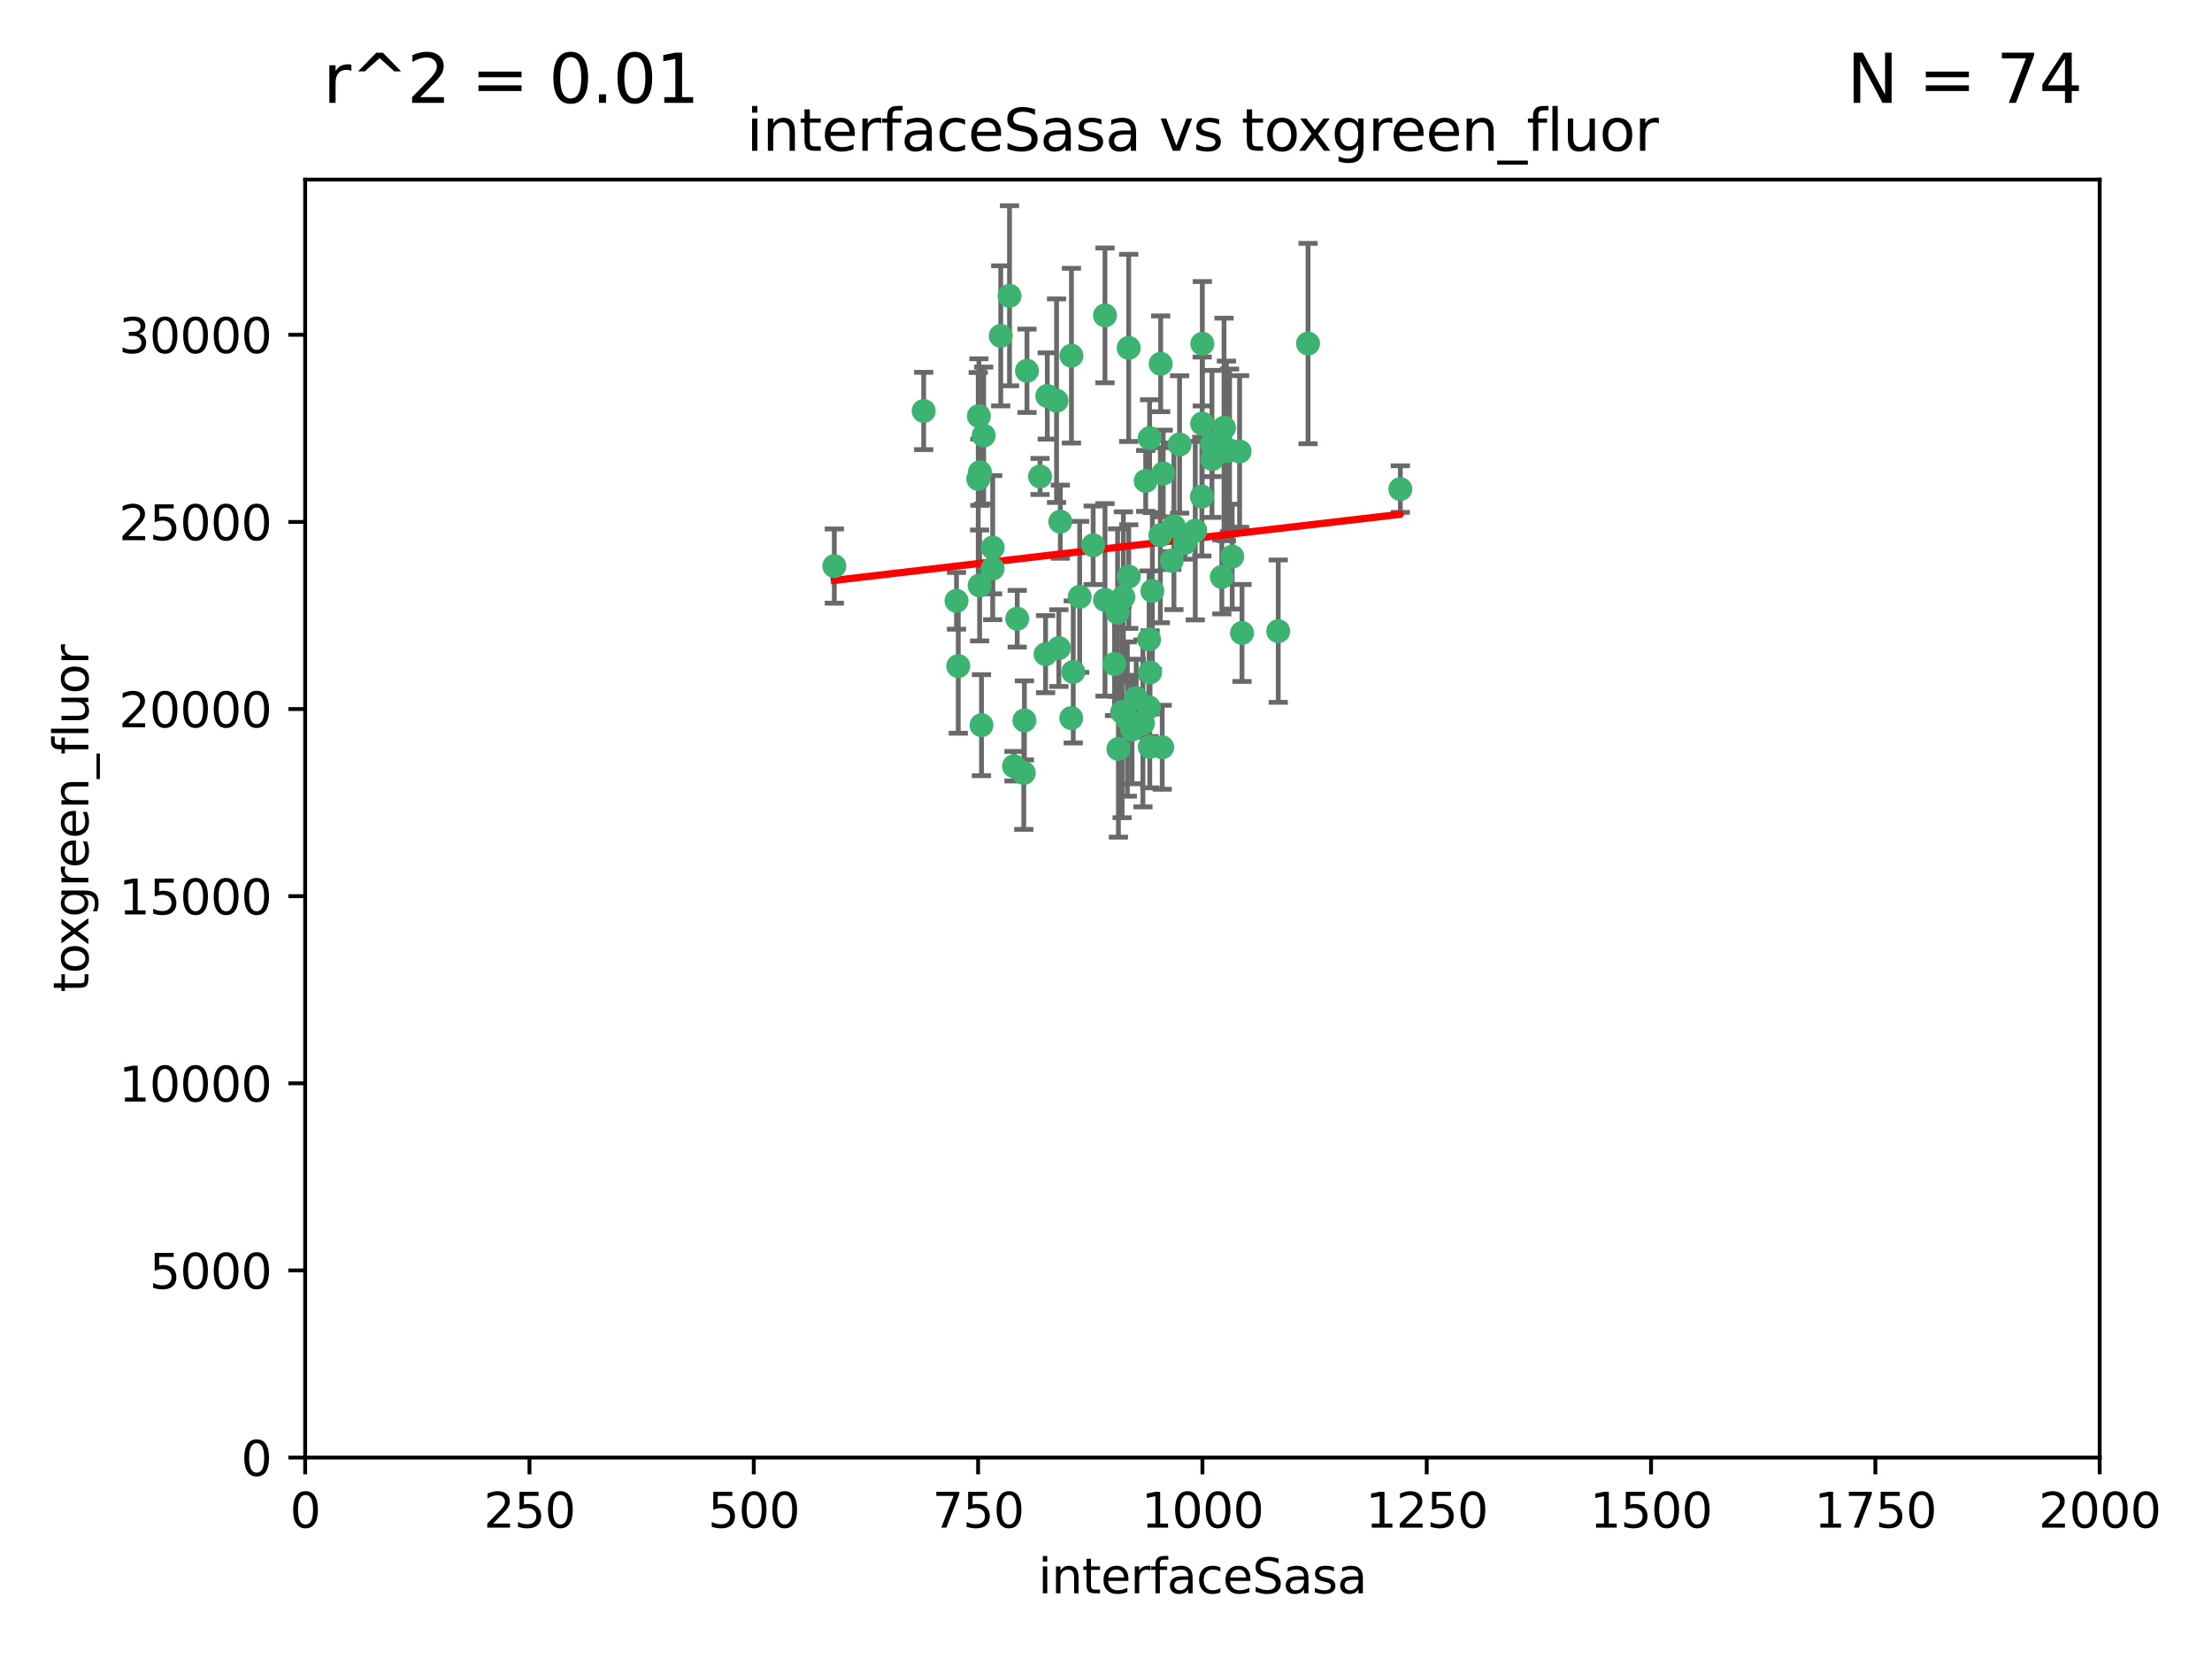 <?xml version="1.0" encoding="utf-8" standalone="no"?>
<!DOCTYPE svg PUBLIC "-//W3C//DTD SVG 1.1//EN"
  "http://www.w3.org/Graphics/SVG/1.1/DTD/svg11.dtd">
<svg xmlns:xlink="http://www.w3.org/1999/xlink" width="460.8pt" height="345.6pt" viewBox="0 0 460.8 345.6" xmlns="http://www.w3.org/2000/svg" version="1.1">
 <defs>
  <style type="text/css">*{stroke-linejoin: round; stroke-linecap: butt}</style>
 </defs>
 <g id="figure_1">
  <g id="patch_1">
   <path d="M 0 345.6 
L 460.8 345.6 
L 460.8 0 
L 0 0 
z
" style="fill: #ffffff"/>
  </g>
  <g id="axes_1">
   <g id="patch_2">
    <path d="M 63.571 303.64 
L 437.4 303.64 
L 437.4 37.411 
L 63.571 37.411 
z
" style="fill: #ffffff"/>
   </g>
   <g id="PathCollection_1">
    <defs>
     <path id="m53fae359e2" d="M 0 1.118 
C 0.297 1.118 0.581 1 0.791 0.791 
C 1 0.581 1.118 0.297 1.118 0 
C 1.118 -0.297 1 -0.581 0.791 -0.791 
C 0.581 -1 0.297 -1.118 0 -1.118 
C -0.297 -1.118 -0.581 -1 -0.791 -0.791 
C -1 -0.581 -1.118 -0.297 -1.118 0 
C -1.118 0.297 -1 0.581 -0.791 0.791 
C -0.581 1 -0.297 1.118 0 1.118 
z
" style="stroke: #3cb371"/>
    </defs>
    <g clip-path="url(#pec93fd2eb4)">
     <use xlink:href="#m53fae359e2" x="272.484" y="71.562" style="fill: #3cb371; stroke: #3cb371"/>
     <use xlink:href="#m53fae359e2" x="242.323" y="98.642" style="fill: #3cb371; stroke: #3cb371"/>
     <use xlink:href="#m53fae359e2" x="248.998" y="110.547" style="fill: #3cb371; stroke: #3cb371"/>
     <use xlink:href="#m53fae359e2" x="239.489" y="91.274" style="fill: #3cb371; stroke: #3cb371"/>
     <use xlink:href="#m53fae359e2" x="250.437" y="88.246" style="fill: #3cb371; stroke: #3cb371"/>
     <use xlink:href="#m53fae359e2" x="266.28" y="131.48" style="fill: #3cb371; stroke: #3cb371"/>
     <use xlink:href="#m53fae359e2" x="218.168" y="82.485" style="fill: #3cb371; stroke: #3cb371"/>
     <use xlink:href="#m53fae359e2" x="254.987" y="89.097" style="fill: #3cb371; stroke: #3cb371"/>
     <use xlink:href="#m53fae359e2" x="220.886" y="108.676" style="fill: #3cb371; stroke: #3cb371"/>
     <use xlink:href="#m53fae359e2" x="241.787" y="75.786" style="fill: #3cb371; stroke: #3cb371"/>
     <use xlink:href="#m53fae359e2" x="258.229" y="94.046" style="fill: #3cb371; stroke: #3cb371"/>
     <use xlink:href="#m53fae359e2" x="232.987" y="156.019" style="fill: #3cb371; stroke: #3cb371"/>
     <use xlink:href="#m53fae359e2" x="230.194" y="124.965" style="fill: #3cb371; stroke: #3cb371"/>
     <use xlink:href="#m53fae359e2" x="255.489" y="93.933" style="fill: #3cb371; stroke: #3cb371"/>
     <use xlink:href="#m53fae359e2" x="256.689" y="115.953" style="fill: #3cb371; stroke: #3cb371"/>
     <use xlink:href="#m53fae359e2" x="244.553" y="109.646" style="fill: #3cb371; stroke: #3cb371"/>
     <use xlink:href="#m53fae359e2" x="250.368" y="103.453" style="fill: #3cb371; stroke: #3cb371"/>
     <use xlink:href="#m53fae359e2" x="230.187" y="65.701" style="fill: #3cb371; stroke: #3cb371"/>
     <use xlink:href="#m53fae359e2" x="240.054" y="123.098" style="fill: #3cb371; stroke: #3cb371"/>
     <use xlink:href="#m53fae359e2" x="246.854" y="113.087" style="fill: #3cb371; stroke: #3cb371"/>
     <use xlink:href="#m53fae359e2" x="239.385" y="133.203" style="fill: #3cb371; stroke: #3cb371"/>
     <use xlink:href="#m53fae359e2" x="223.198" y="74.096" style="fill: #3cb371; stroke: #3cb371"/>
     <use xlink:href="#m53fae359e2" x="258.734" y="131.86" style="fill: #3cb371; stroke: #3cb371"/>
     <use xlink:href="#m53fae359e2" x="256.134" y="93.812" style="fill: #3cb371; stroke: #3cb371"/>
     <use xlink:href="#m53fae359e2" x="233.762" y="148.348" style="fill: #3cb371; stroke: #3cb371"/>
     <use xlink:href="#m53fae359e2" x="235.142" y="120.112" style="fill: #3cb371; stroke: #3cb371"/>
     <use xlink:href="#m53fae359e2" x="234.02" y="124.367" style="fill: #3cb371; stroke: #3cb371"/>
     <use xlink:href="#m53fae359e2" x="220.097" y="83.475" style="fill: #3cb371; stroke: #3cb371"/>
     <use xlink:href="#m53fae359e2" x="223.161" y="149.585" style="fill: #3cb371; stroke: #3cb371"/>
     <use xlink:href="#m53fae359e2" x="241.725" y="111.491" style="fill: #3cb371; stroke: #3cb371"/>
     <use xlink:href="#m53fae359e2" x="238.669" y="100.184" style="fill: #3cb371; stroke: #3cb371"/>
     <use xlink:href="#m53fae359e2" x="252.51" y="95.627" style="fill: #3cb371; stroke: #3cb371"/>
     <use xlink:href="#m53fae359e2" x="227.725" y="113.593" style="fill: #3cb371; stroke: #3cb371"/>
     <use xlink:href="#m53fae359e2" x="235.125" y="72.469" style="fill: #3cb371; stroke: #3cb371"/>
     <use xlink:href="#m53fae359e2" x="206.772" y="118.44" style="fill: #3cb371; stroke: #3cb371"/>
     <use xlink:href="#m53fae359e2" x="244.091" y="116.779" style="fill: #3cb371; stroke: #3cb371"/>
     <use xlink:href="#m53fae359e2" x="211.908" y="128.887" style="fill: #3cb371; stroke: #3cb371"/>
     <use xlink:href="#m53fae359e2" x="213.404" y="150.071" style="fill: #3cb371; stroke: #3cb371"/>
     <use xlink:href="#m53fae359e2" x="204.131" y="98.37" style="fill: #3cb371; stroke: #3cb371"/>
     <use xlink:href="#m53fae359e2" x="245.731" y="92.588" style="fill: #3cb371; stroke: #3cb371"/>
     <use xlink:href="#m53fae359e2" x="216.658" y="99.258" style="fill: #3cb371; stroke: #3cb371"/>
     <use xlink:href="#m53fae359e2" x="204.916" y="90.728" style="fill: #3cb371; stroke: #3cb371"/>
     <use xlink:href="#m53fae359e2" x="192.417" y="85.613" style="fill: #3cb371; stroke: #3cb371"/>
     <use xlink:href="#m53fae359e2" x="213.275" y="161.013" style="fill: #3cb371; stroke: #3cb371"/>
     <use xlink:href="#m53fae359e2" x="206.796" y="114.081" style="fill: #3cb371; stroke: #3cb371"/>
     <use xlink:href="#m53fae359e2" x="291.711" y="101.886" style="fill: #3cb371; stroke: #3cb371"/>
     <use xlink:href="#m53fae359e2" x="224.916" y="124.337" style="fill: #3cb371; stroke: #3cb371"/>
     <use xlink:href="#m53fae359e2" x="250.465" y="71.61" style="fill: #3cb371; stroke: #3cb371"/>
     <use xlink:href="#m53fae359e2" x="199.256" y="125.166" style="fill: #3cb371; stroke: #3cb371"/>
     <use xlink:href="#m53fae359e2" x="204.462" y="151.067" style="fill: #3cb371; stroke: #3cb371"/>
     <use xlink:href="#m53fae359e2" x="220.577" y="135.009" style="fill: #3cb371; stroke: #3cb371"/>
     <use xlink:href="#m53fae359e2" x="242.11" y="155.667" style="fill: #3cb371; stroke: #3cb371"/>
     <use xlink:href="#m53fae359e2" x="223.577" y="139.974" style="fill: #3cb371; stroke: #3cb371"/>
     <use xlink:href="#m53fae359e2" x="254.529" y="120.182" style="fill: #3cb371; stroke: #3cb371"/>
     <use xlink:href="#m53fae359e2" x="208.473" y="69.968" style="fill: #3cb371; stroke: #3cb371"/>
     <use xlink:href="#m53fae359e2" x="203.92" y="86.674" style="fill: #3cb371; stroke: #3cb371"/>
     <use xlink:href="#m53fae359e2" x="239.332" y="147.35" style="fill: #3cb371; stroke: #3cb371"/>
     <use xlink:href="#m53fae359e2" x="204.073" y="121.962" style="fill: #3cb371; stroke: #3cb371"/>
     <use xlink:href="#m53fae359e2" x="210.301" y="61.614" style="fill: #3cb371; stroke: #3cb371"/>
     <use xlink:href="#m53fae359e2" x="239.579" y="140.062" style="fill: #3cb371; stroke: #3cb371"/>
     <use xlink:href="#m53fae359e2" x="236.699" y="145.439" style="fill: #3cb371; stroke: #3cb371"/>
     <use xlink:href="#m53fae359e2" x="252.476" y="92.47" style="fill: #3cb371; stroke: #3cb371"/>
     <use xlink:href="#m53fae359e2" x="203.785" y="99.771" style="fill: #3cb371; stroke: #3cb371"/>
     <use xlink:href="#m53fae359e2" x="213.94" y="77.242" style="fill: #3cb371; stroke: #3cb371"/>
     <use xlink:href="#m53fae359e2" x="211.23" y="159.611" style="fill: #3cb371; stroke: #3cb371"/>
     <use xlink:href="#m53fae359e2" x="238.093" y="150.698" style="fill: #3cb371; stroke: #3cb371"/>
     <use xlink:href="#m53fae359e2" x="199.626" y="138.756" style="fill: #3cb371; stroke: #3cb371"/>
     <use xlink:href="#m53fae359e2" x="235.826" y="151.97" style="fill: #3cb371; stroke: #3cb371"/>
     <use xlink:href="#m53fae359e2" x="232.811" y="127.616" style="fill: #3cb371; stroke: #3cb371"/>
     <use xlink:href="#m53fae359e2" x="239.516" y="155.581" style="fill: #3cb371; stroke: #3cb371"/>
     <use xlink:href="#m53fae359e2" x="217.815" y="136.272" style="fill: #3cb371; stroke: #3cb371"/>
     <use xlink:href="#m53fae359e2" x="234.846" y="149.795" style="fill: #3cb371; stroke: #3cb371"/>
     <use xlink:href="#m53fae359e2" x="232.174" y="138.319" style="fill: #3cb371; stroke: #3cb371"/>
     <use xlink:href="#m53fae359e2" x="173.806" y="117.924" style="fill: #3cb371; stroke: #3cb371"/>
    </g>
   </g>
   <g id="matplotlib.axis_1">
    <g id="xtick_1">
     <g id="line2d_1">
      <defs>
       <path id="macb8c086d6" d="M 0 0 
L 0 3.5 
" style="stroke: #000000; stroke-width: 0.8"/>
      </defs>
      <g>
       <use xlink:href="#macb8c086d6" x="63.571" y="303.64" style="stroke: #000000; stroke-width: 0.8"/>
      </g>
     </g>
     <g id="text_1">
      <!-- 0 -->
      <g transform="translate(60.39 318.238)scale(0.1 -0.1)">
       <defs>
        <path id="DejaVuSans-30" d="M 2034 4250 
Q 1547 4250 1301 3770 
Q 1056 3291 1056 2328 
Q 1056 1369 1301 889 
Q 1547 409 2034 409 
Q 2525 409 2770 889 
Q 3016 1369 3016 2328 
Q 3016 3291 2770 3770 
Q 2525 4250 2034 4250 
z
M 2034 4750 
Q 2819 4750 3233 4129 
Q 3647 3509 3647 2328 
Q 3647 1150 3233 529 
Q 2819 -91 2034 -91 
Q 1250 -91 836 529 
Q 422 1150 422 2328 
Q 422 3509 836 4129 
Q 1250 4750 2034 4750 
z
" transform="scale(0.016)"/>
       </defs>
       <use xlink:href="#DejaVuSans-30"/>
      </g>
     </g>
    </g>
    <g id="xtick_2">
     <g id="line2d_2">
      <g>
       <use xlink:href="#macb8c086d6" x="110.3" y="303.64" style="stroke: #000000; stroke-width: 0.8"/>
      </g>
     </g>
     <g id="text_2">
      <!-- 250 -->
      <g transform="translate(100.756 318.238)scale(0.1 -0.1)">
       <defs>
        <path id="DejaVuSans-32" d="M 1228 531 
L 3431 531 
L 3431 0 
L 469 0 
L 469 531 
Q 828 903 1448 1529 
Q 2069 2156 2228 2338 
Q 2531 2678 2651 2914 
Q 2772 3150 2772 3378 
Q 2772 3750 2511 3984 
Q 2250 4219 1831 4219 
Q 1534 4219 1204 4116 
Q 875 4013 500 3803 
L 500 4441 
Q 881 4594 1212 4672 
Q 1544 4750 1819 4750 
Q 2544 4750 2975 4387 
Q 3406 4025 3406 3419 
Q 3406 3131 3298 2873 
Q 3191 2616 2906 2266 
Q 2828 2175 2409 1742 
Q 1991 1309 1228 531 
z
" transform="scale(0.016)"/>
        <path id="DejaVuSans-35" d="M 691 4666 
L 3169 4666 
L 3169 4134 
L 1269 4134 
L 1269 2991 
Q 1406 3038 1543 3061 
Q 1681 3084 1819 3084 
Q 2600 3084 3056 2656 
Q 3513 2228 3513 1497 
Q 3513 744 3044 326 
Q 2575 -91 1722 -91 
Q 1428 -91 1123 -41 
Q 819 9 494 109 
L 494 744 
Q 775 591 1075 516 
Q 1375 441 1709 441 
Q 2250 441 2565 725 
Q 2881 1009 2881 1497 
Q 2881 1984 2565 2268 
Q 2250 2553 1709 2553 
Q 1456 2553 1204 2497 
Q 953 2441 691 2322 
L 691 4666 
z
" transform="scale(0.016)"/>
       </defs>
       <use xlink:href="#DejaVuSans-32"/>
       <use xlink:href="#DejaVuSans-35" x="63.623"/>
       <use xlink:href="#DejaVuSans-30" x="127.246"/>
      </g>
     </g>
    </g>
    <g id="xtick_3">
     <g id="line2d_3">
      <g>
       <use xlink:href="#macb8c086d6" x="157.028" y="303.64" style="stroke: #000000; stroke-width: 0.8"/>
      </g>
     </g>
     <g id="text_3">
      <!-- 500 -->
      <g transform="translate(147.485 318.238)scale(0.1 -0.1)">
       <use xlink:href="#DejaVuSans-35"/>
       <use xlink:href="#DejaVuSans-30" x="63.623"/>
       <use xlink:href="#DejaVuSans-30" x="127.246"/>
      </g>
     </g>
    </g>
    <g id="xtick_4">
     <g id="line2d_4">
      <g>
       <use xlink:href="#macb8c086d6" x="203.757" y="303.64" style="stroke: #000000; stroke-width: 0.8"/>
      </g>
     </g>
     <g id="text_4">
      <!-- 750 -->
      <g transform="translate(194.213 318.238)scale(0.1 -0.1)">
       <defs>
        <path id="DejaVuSans-37" d="M 525 4666 
L 3525 4666 
L 3525 4397 
L 1831 0 
L 1172 0 
L 2766 4134 
L 525 4134 
L 525 4666 
z
" transform="scale(0.016)"/>
       </defs>
       <use xlink:href="#DejaVuSans-37"/>
       <use xlink:href="#DejaVuSans-35" x="63.623"/>
       <use xlink:href="#DejaVuSans-30" x="127.246"/>
      </g>
     </g>
    </g>
    <g id="xtick_5">
     <g id="line2d_5">
      <g>
       <use xlink:href="#macb8c086d6" x="250.486" y="303.64" style="stroke: #000000; stroke-width: 0.8"/>
      </g>
     </g>
     <g id="text_5">
      <!-- 1000 -->
      <g transform="translate(237.761 318.238)scale(0.1 -0.1)">
       <defs>
        <path id="DejaVuSans-31" d="M 794 531 
L 1825 531 
L 1825 4091 
L 703 3866 
L 703 4441 
L 1819 4666 
L 2450 4666 
L 2450 531 
L 3481 531 
L 3481 0 
L 794 0 
L 794 531 
z
" transform="scale(0.016)"/>
       </defs>
       <use xlink:href="#DejaVuSans-31"/>
       <use xlink:href="#DejaVuSans-30" x="63.623"/>
       <use xlink:href="#DejaVuSans-30" x="127.246"/>
       <use xlink:href="#DejaVuSans-30" x="190.869"/>
      </g>
     </g>
    </g>
    <g id="xtick_6">
     <g id="line2d_6">
      <g>
       <use xlink:href="#macb8c086d6" x="297.214" y="303.64" style="stroke: #000000; stroke-width: 0.8"/>
      </g>
     </g>
     <g id="text_6">
      <!-- 1250 -->
      <g transform="translate(284.489 318.238)scale(0.1 -0.1)">
       <use xlink:href="#DejaVuSans-31"/>
       <use xlink:href="#DejaVuSans-32" x="63.623"/>
       <use xlink:href="#DejaVuSans-35" x="127.246"/>
       <use xlink:href="#DejaVuSans-30" x="190.869"/>
      </g>
     </g>
    </g>
    <g id="xtick_7">
     <g id="line2d_7">
      <g>
       <use xlink:href="#macb8c086d6" x="343.943" y="303.64" style="stroke: #000000; stroke-width: 0.8"/>
      </g>
     </g>
     <g id="text_7">
      <!-- 1500 -->
      <g transform="translate(331.218 318.238)scale(0.1 -0.1)">
       <use xlink:href="#DejaVuSans-31"/>
       <use xlink:href="#DejaVuSans-35" x="63.623"/>
       <use xlink:href="#DejaVuSans-30" x="127.246"/>
       <use xlink:href="#DejaVuSans-30" x="190.869"/>
      </g>
     </g>
    </g>
    <g id="xtick_8">
     <g id="line2d_8">
      <g>
       <use xlink:href="#macb8c086d6" x="390.671" y="303.64" style="stroke: #000000; stroke-width: 0.8"/>
      </g>
     </g>
     <g id="text_8">
      <!-- 1750 -->
      <g transform="translate(377.946 318.238)scale(0.1 -0.1)">
       <use xlink:href="#DejaVuSans-31"/>
       <use xlink:href="#DejaVuSans-37" x="63.623"/>
       <use xlink:href="#DejaVuSans-35" x="127.246"/>
       <use xlink:href="#DejaVuSans-30" x="190.869"/>
      </g>
     </g>
    </g>
    <g id="xtick_9">
     <g id="line2d_9">
      <g>
       <use xlink:href="#macb8c086d6" x="437.4" y="303.64" style="stroke: #000000; stroke-width: 0.8"/>
      </g>
     </g>
     <g id="text_9">
      <!-- 2000 -->
      <g transform="translate(424.675 318.238)scale(0.1 -0.1)">
       <use xlink:href="#DejaVuSans-32"/>
       <use xlink:href="#DejaVuSans-30" x="63.623"/>
       <use xlink:href="#DejaVuSans-30" x="127.246"/>
       <use xlink:href="#DejaVuSans-30" x="190.869"/>
      </g>
     </g>
    </g>
    <g id="text_10">
     <!-- interfaceSasa -->
     <g transform="translate(216.279 331.917)scale(0.1 -0.1)">
      <defs>
       <path id="DejaVuSans-69" d="M 603 3500 
L 1178 3500 
L 1178 0 
L 603 0 
L 603 3500 
z
M 603 4863 
L 1178 4863 
L 1178 4134 
L 603 4134 
L 603 4863 
z
" transform="scale(0.016)"/>
       <path id="DejaVuSans-6e" d="M 3513 2113 
L 3513 0 
L 2938 0 
L 2938 2094 
Q 2938 2591 2744 2837 
Q 2550 3084 2163 3084 
Q 1697 3084 1428 2787 
Q 1159 2491 1159 1978 
L 1159 0 
L 581 0 
L 581 3500 
L 1159 3500 
L 1159 2956 
Q 1366 3272 1645 3428 
Q 1925 3584 2291 3584 
Q 2894 3584 3203 3211 
Q 3513 2838 3513 2113 
z
" transform="scale(0.016)"/>
       <path id="DejaVuSans-74" d="M 1172 4494 
L 1172 3500 
L 2356 3500 
L 2356 3053 
L 1172 3053 
L 1172 1153 
Q 1172 725 1289 603 
Q 1406 481 1766 481 
L 2356 481 
L 2356 0 
L 1766 0 
Q 1100 0 847 248 
Q 594 497 594 1153 
L 594 3053 
L 172 3053 
L 172 3500 
L 594 3500 
L 594 4494 
L 1172 4494 
z
" transform="scale(0.016)"/>
       <path id="DejaVuSans-65" d="M 3597 1894 
L 3597 1613 
L 953 1613 
Q 991 1019 1311 708 
Q 1631 397 2203 397 
Q 2534 397 2845 478 
Q 3156 559 3463 722 
L 3463 178 
Q 3153 47 2828 -22 
Q 2503 -91 2169 -91 
Q 1331 -91 842 396 
Q 353 884 353 1716 
Q 353 2575 817 3079 
Q 1281 3584 2069 3584 
Q 2775 3584 3186 3129 
Q 3597 2675 3597 1894 
z
M 3022 2063 
Q 3016 2534 2758 2815 
Q 2500 3097 2075 3097 
Q 1594 3097 1305 2825 
Q 1016 2553 972 2059 
L 3022 2063 
z
" transform="scale(0.016)"/>
       <path id="DejaVuSans-72" d="M 2631 2963 
Q 2534 3019 2420 3045 
Q 2306 3072 2169 3072 
Q 1681 3072 1420 2755 
Q 1159 2438 1159 1844 
L 1159 0 
L 581 0 
L 581 3500 
L 1159 3500 
L 1159 2956 
Q 1341 3275 1631 3429 
Q 1922 3584 2338 3584 
Q 2397 3584 2469 3576 
Q 2541 3569 2628 3553 
L 2631 2963 
z
" transform="scale(0.016)"/>
       <path id="DejaVuSans-66" d="M 2375 4863 
L 2375 4384 
L 1825 4384 
Q 1516 4384 1395 4259 
Q 1275 4134 1275 3809 
L 1275 3500 
L 2222 3500 
L 2222 3053 
L 1275 3053 
L 1275 0 
L 697 0 
L 697 3053 
L 147 3053 
L 147 3500 
L 697 3500 
L 697 3744 
Q 697 4328 969 4595 
Q 1241 4863 1831 4863 
L 2375 4863 
z
" transform="scale(0.016)"/>
       <path id="DejaVuSans-61" d="M 2194 1759 
Q 1497 1759 1228 1600 
Q 959 1441 959 1056 
Q 959 750 1161 570 
Q 1363 391 1709 391 
Q 2188 391 2477 730 
Q 2766 1069 2766 1631 
L 2766 1759 
L 2194 1759 
z
M 3341 1997 
L 3341 0 
L 2766 0 
L 2766 531 
Q 2569 213 2275 61 
Q 1981 -91 1556 -91 
Q 1019 -91 701 211 
Q 384 513 384 1019 
Q 384 1609 779 1909 
Q 1175 2209 1959 2209 
L 2766 2209 
L 2766 2266 
Q 2766 2663 2505 2880 
Q 2244 3097 1772 3097 
Q 1472 3097 1187 3025 
Q 903 2953 641 2809 
L 641 3341 
Q 956 3463 1253 3523 
Q 1550 3584 1831 3584 
Q 2591 3584 2966 3190 
Q 3341 2797 3341 1997 
z
" transform="scale(0.016)"/>
       <path id="DejaVuSans-63" d="M 3122 3366 
L 3122 2828 
Q 2878 2963 2633 3030 
Q 2388 3097 2138 3097 
Q 1578 3097 1268 2742 
Q 959 2388 959 1747 
Q 959 1106 1268 751 
Q 1578 397 2138 397 
Q 2388 397 2633 464 
Q 2878 531 3122 666 
L 3122 134 
Q 2881 22 2623 -34 
Q 2366 -91 2075 -91 
Q 1284 -91 818 406 
Q 353 903 353 1747 
Q 353 2603 823 3093 
Q 1294 3584 2113 3584 
Q 2378 3584 2631 3529 
Q 2884 3475 3122 3366 
z
" transform="scale(0.016)"/>
       <path id="DejaVuSans-53" d="M 3425 4513 
L 3425 3897 
Q 3066 4069 2747 4153 
Q 2428 4238 2131 4238 
Q 1616 4238 1336 4038 
Q 1056 3838 1056 3469 
Q 1056 3159 1242 3001 
Q 1428 2844 1947 2747 
L 2328 2669 
Q 3034 2534 3370 2195 
Q 3706 1856 3706 1288 
Q 3706 609 3251 259 
Q 2797 -91 1919 -91 
Q 1588 -91 1214 -16 
Q 841 59 441 206 
L 441 856 
Q 825 641 1194 531 
Q 1563 422 1919 422 
Q 2459 422 2753 634 
Q 3047 847 3047 1241 
Q 3047 1584 2836 1778 
Q 2625 1972 2144 2069 
L 1759 2144 
Q 1053 2284 737 2584 
Q 422 2884 422 3419 
Q 422 4038 858 4394 
Q 1294 4750 2059 4750 
Q 2388 4750 2728 4690 
Q 3069 4631 3425 4513 
z
" transform="scale(0.016)"/>
       <path id="DejaVuSans-73" d="M 2834 3397 
L 2834 2853 
Q 2591 2978 2328 3040 
Q 2066 3103 1784 3103 
Q 1356 3103 1142 2972 
Q 928 2841 928 2578 
Q 928 2378 1081 2264 
Q 1234 2150 1697 2047 
L 1894 2003 
Q 2506 1872 2764 1633 
Q 3022 1394 3022 966 
Q 3022 478 2636 193 
Q 2250 -91 1575 -91 
Q 1294 -91 989 -36 
Q 684 19 347 128 
L 347 722 
Q 666 556 975 473 
Q 1284 391 1588 391 
Q 1994 391 2212 530 
Q 2431 669 2431 922 
Q 2431 1156 2273 1281 
Q 2116 1406 1581 1522 
L 1381 1569 
Q 847 1681 609 1914 
Q 372 2147 372 2553 
Q 372 3047 722 3315 
Q 1072 3584 1716 3584 
Q 2034 3584 2315 3537 
Q 2597 3491 2834 3397 
z
" transform="scale(0.016)"/>
      </defs>
      <use xlink:href="#DejaVuSans-69"/>
      <use xlink:href="#DejaVuSans-6e" x="27.783"/>
      <use xlink:href="#DejaVuSans-74" x="91.162"/>
      <use xlink:href="#DejaVuSans-65" x="130.371"/>
      <use xlink:href="#DejaVuSans-72" x="191.895"/>
      <use xlink:href="#DejaVuSans-66" x="233.008"/>
      <use xlink:href="#DejaVuSans-61" x="268.213"/>
      <use xlink:href="#DejaVuSans-63" x="329.492"/>
      <use xlink:href="#DejaVuSans-65" x="384.473"/>
      <use xlink:href="#DejaVuSans-53" x="445.996"/>
      <use xlink:href="#DejaVuSans-61" x="509.473"/>
      <use xlink:href="#DejaVuSans-73" x="570.752"/>
      <use xlink:href="#DejaVuSans-61" x="622.852"/>
     </g>
    </g>
   </g>
   <g id="matplotlib.axis_2">
    <g id="ytick_1">
     <g id="line2d_10">
      <defs>
       <path id="mb1da5ea8af" d="M 0 0 
L -3.5 0 
" style="stroke: #000000; stroke-width: 0.8"/>
      </defs>
      <g>
       <use xlink:href="#mb1da5ea8af" x="63.571" y="303.64" style="stroke: #000000; stroke-width: 0.8"/>
      </g>
     </g>
     <g id="text_11">
      <!-- 0 -->
      <g transform="translate(50.209 307.439)scale(0.1 -0.1)">
       <use xlink:href="#DejaVuSans-30"/>
      </g>
     </g>
    </g>
    <g id="ytick_2">
     <g id="line2d_11">
      <g>
       <use xlink:href="#mb1da5ea8af" x="63.571" y="264.657" style="stroke: #000000; stroke-width: 0.8"/>
      </g>
     </g>
     <g id="text_12">
      <!-- 5000 -->
      <g transform="translate(31.121 268.457)scale(0.1 -0.1)">
       <use xlink:href="#DejaVuSans-35"/>
       <use xlink:href="#DejaVuSans-30" x="63.623"/>
       <use xlink:href="#DejaVuSans-30" x="127.246"/>
       <use xlink:href="#DejaVuSans-30" x="190.869"/>
      </g>
     </g>
    </g>
    <g id="ytick_3">
     <g id="line2d_12">
      <g>
       <use xlink:href="#mb1da5ea8af" x="63.571" y="225.675" style="stroke: #000000; stroke-width: 0.8"/>
      </g>
     </g>
     <g id="text_13">
      <!-- 10000 -->
      <g transform="translate(24.759 229.474)scale(0.1 -0.1)">
       <use xlink:href="#DejaVuSans-31"/>
       <use xlink:href="#DejaVuSans-30" x="63.623"/>
       <use xlink:href="#DejaVuSans-30" x="127.246"/>
       <use xlink:href="#DejaVuSans-30" x="190.869"/>
       <use xlink:href="#DejaVuSans-30" x="254.492"/>
      </g>
     </g>
    </g>
    <g id="ytick_4">
     <g id="line2d_13">
      <g>
       <use xlink:href="#mb1da5ea8af" x="63.571" y="186.692" style="stroke: #000000; stroke-width: 0.8"/>
      </g>
     </g>
     <g id="text_14">
      <!-- 15000 -->
      <g transform="translate(24.759 190.492)scale(0.1 -0.1)">
       <use xlink:href="#DejaVuSans-31"/>
       <use xlink:href="#DejaVuSans-35" x="63.623"/>
       <use xlink:href="#DejaVuSans-30" x="127.246"/>
       <use xlink:href="#DejaVuSans-30" x="190.869"/>
       <use xlink:href="#DejaVuSans-30" x="254.492"/>
      </g>
     </g>
    </g>
    <g id="ytick_5">
     <g id="line2d_14">
      <g>
       <use xlink:href="#mb1da5ea8af" x="63.571" y="147.71" style="stroke: #000000; stroke-width: 0.8"/>
      </g>
     </g>
     <g id="text_15">
      <!-- 20000 -->
      <g transform="translate(24.759 151.509)scale(0.1 -0.1)">
       <use xlink:href="#DejaVuSans-32"/>
       <use xlink:href="#DejaVuSans-30" x="63.623"/>
       <use xlink:href="#DejaVuSans-30" x="127.246"/>
       <use xlink:href="#DejaVuSans-30" x="190.869"/>
       <use xlink:href="#DejaVuSans-30" x="254.492"/>
      </g>
     </g>
    </g>
    <g id="ytick_6">
     <g id="line2d_15">
      <g>
       <use xlink:href="#mb1da5ea8af" x="63.571" y="108.727" style="stroke: #000000; stroke-width: 0.8"/>
      </g>
     </g>
     <g id="text_16">
      <!-- 25000 -->
      <g transform="translate(24.759 112.527)scale(0.1 -0.1)">
       <use xlink:href="#DejaVuSans-32"/>
       <use xlink:href="#DejaVuSans-35" x="63.623"/>
       <use xlink:href="#DejaVuSans-30" x="127.246"/>
       <use xlink:href="#DejaVuSans-30" x="190.869"/>
       <use xlink:href="#DejaVuSans-30" x="254.492"/>
      </g>
     </g>
    </g>
    <g id="ytick_7">
     <g id="line2d_16">
      <g>
       <use xlink:href="#mb1da5ea8af" x="63.571" y="69.745" style="stroke: #000000; stroke-width: 0.8"/>
      </g>
     </g>
     <g id="text_17">
      <!-- 30000 -->
      <g transform="translate(24.759 73.544)scale(0.1 -0.1)">
       <defs>
        <path id="DejaVuSans-33" d="M 2597 2516 
Q 3050 2419 3304 2112 
Q 3559 1806 3559 1356 
Q 3559 666 3084 287 
Q 2609 -91 1734 -91 
Q 1441 -91 1130 -33 
Q 819 25 488 141 
L 488 750 
Q 750 597 1062 519 
Q 1375 441 1716 441 
Q 2309 441 2620 675 
Q 2931 909 2931 1356 
Q 2931 1769 2642 2001 
Q 2353 2234 1838 2234 
L 1294 2234 
L 1294 2753 
L 1863 2753 
Q 2328 2753 2575 2939 
Q 2822 3125 2822 3475 
Q 2822 3834 2567 4026 
Q 2313 4219 1838 4219 
Q 1578 4219 1281 4162 
Q 984 4106 628 3988 
L 628 4550 
Q 988 4650 1302 4700 
Q 1616 4750 1894 4750 
Q 2613 4750 3031 4423 
Q 3450 4097 3450 3541 
Q 3450 3153 3228 2886 
Q 3006 2619 2597 2516 
z
" transform="scale(0.016)"/>
       </defs>
       <use xlink:href="#DejaVuSans-33"/>
       <use xlink:href="#DejaVuSans-30" x="63.623"/>
       <use xlink:href="#DejaVuSans-30" x="127.246"/>
       <use xlink:href="#DejaVuSans-30" x="190.869"/>
       <use xlink:href="#DejaVuSans-30" x="254.492"/>
      </g>
     </g>
    </g>
    <g id="text_18">
     <!-- toxgreen_fluor -->
     <g transform="translate(18.401 206.72)rotate(-90)scale(0.1 -0.1)">
      <defs>
       <path id="DejaVuSans-6f" d="M 1959 3097 
Q 1497 3097 1228 2736 
Q 959 2375 959 1747 
Q 959 1119 1226 758 
Q 1494 397 1959 397 
Q 2419 397 2687 759 
Q 2956 1122 2956 1747 
Q 2956 2369 2687 2733 
Q 2419 3097 1959 3097 
z
M 1959 3584 
Q 2709 3584 3137 3096 
Q 3566 2609 3566 1747 
Q 3566 888 3137 398 
Q 2709 -91 1959 -91 
Q 1206 -91 779 398 
Q 353 888 353 1747 
Q 353 2609 779 3096 
Q 1206 3584 1959 3584 
z
" transform="scale(0.016)"/>
       <path id="DejaVuSans-78" d="M 3513 3500 
L 2247 1797 
L 3578 0 
L 2900 0 
L 1881 1375 
L 863 0 
L 184 0 
L 1544 1831 
L 300 3500 
L 978 3500 
L 1906 2253 
L 2834 3500 
L 3513 3500 
z
" transform="scale(0.016)"/>
       <path id="DejaVuSans-67" d="M 2906 1791 
Q 2906 2416 2648 2759 
Q 2391 3103 1925 3103 
Q 1463 3103 1205 2759 
Q 947 2416 947 1791 
Q 947 1169 1205 825 
Q 1463 481 1925 481 
Q 2391 481 2648 825 
Q 2906 1169 2906 1791 
z
M 3481 434 
Q 3481 -459 3084 -895 
Q 2688 -1331 1869 -1331 
Q 1566 -1331 1297 -1286 
Q 1028 -1241 775 -1147 
L 775 -588 
Q 1028 -725 1275 -790 
Q 1522 -856 1778 -856 
Q 2344 -856 2625 -561 
Q 2906 -266 2906 331 
L 2906 616 
Q 2728 306 2450 153 
Q 2172 0 1784 0 
Q 1141 0 747 490 
Q 353 981 353 1791 
Q 353 2603 747 3093 
Q 1141 3584 1784 3584 
Q 2172 3584 2450 3431 
Q 2728 3278 2906 2969 
L 2906 3500 
L 3481 3500 
L 3481 434 
z
" transform="scale(0.016)"/>
       <path id="DejaVuSans-5f" d="M 3263 -1063 
L 3263 -1509 
L -63 -1509 
L -63 -1063 
L 3263 -1063 
z
" transform="scale(0.016)"/>
       <path id="DejaVuSans-6c" d="M 603 4863 
L 1178 4863 
L 1178 0 
L 603 0 
L 603 4863 
z
" transform="scale(0.016)"/>
       <path id="DejaVuSans-75" d="M 544 1381 
L 544 3500 
L 1119 3500 
L 1119 1403 
Q 1119 906 1312 657 
Q 1506 409 1894 409 
Q 2359 409 2629 706 
Q 2900 1003 2900 1516 
L 2900 3500 
L 3475 3500 
L 3475 0 
L 2900 0 
L 2900 538 
Q 2691 219 2414 64 
Q 2138 -91 1772 -91 
Q 1169 -91 856 284 
Q 544 659 544 1381 
z
M 1991 3584 
L 1991 3584 
z
" transform="scale(0.016)"/>
      </defs>
      <use xlink:href="#DejaVuSans-74"/>
      <use xlink:href="#DejaVuSans-6f" x="39.209"/>
      <use xlink:href="#DejaVuSans-78" x="97.266"/>
      <use xlink:href="#DejaVuSans-67" x="156.445"/>
      <use xlink:href="#DejaVuSans-72" x="219.922"/>
      <use xlink:href="#DejaVuSans-65" x="258.785"/>
      <use xlink:href="#DejaVuSans-65" x="320.309"/>
      <use xlink:href="#DejaVuSans-6e" x="381.832"/>
      <use xlink:href="#DejaVuSans-5f" x="445.211"/>
      <use xlink:href="#DejaVuSans-66" x="495.211"/>
      <use xlink:href="#DejaVuSans-6c" x="530.416"/>
      <use xlink:href="#DejaVuSans-75" x="558.199"/>
      <use xlink:href="#DejaVuSans-6f" x="621.578"/>
      <use xlink:href="#DejaVuSans-72" x="682.76"/>
     </g>
    </g>
   </g>
   <g id="LineCollection_1">
    <path d="M 272.484 92.434 
L 272.484 50.691 
" clip-path="url(#pec93fd2eb4)" style="fill: none; stroke: #696969"/>
    <path d="M 242.323 107.67 
L 242.323 89.613 
" clip-path="url(#pec93fd2eb4)" style="fill: none; stroke: #696969"/>
    <path d="M 248.998 129.134 
L 248.998 91.959 
" clip-path="url(#pec93fd2eb4)" style="fill: none; stroke: #696969"/>
    <path d="M 239.489 99.274 
L 239.489 83.274 
" clip-path="url(#pec93fd2eb4)" style="fill: none; stroke: #696969"/>
    <path d="M 250.437 102.106 
L 250.437 74.386 
" clip-path="url(#pec93fd2eb4)" style="fill: none; stroke: #696969"/>
    <path d="M 266.28 146.307 
L 266.28 116.654 
" clip-path="url(#pec93fd2eb4)" style="fill: none; stroke: #696969"/>
    <path d="M 218.168 91.472 
L 218.168 73.498 
" clip-path="url(#pec93fd2eb4)" style="fill: none; stroke: #696969"/>
    <path d="M 254.987 111.917 
L 254.987 66.277 
" clip-path="url(#pec93fd2eb4)" style="fill: none; stroke: #696969"/>
    <path d="M 220.886 116.296 
L 220.886 101.057 
" clip-path="url(#pec93fd2eb4)" style="fill: none; stroke: #696969"/>
    <path d="M 241.787 85.756 
L 241.787 65.815 
" clip-path="url(#pec93fd2eb4)" style="fill: none; stroke: #696969"/>
    <path d="M 258.229 109.836 
L 258.229 78.257 
" clip-path="url(#pec93fd2eb4)" style="fill: none; stroke: #696969"/>
    <path d="M 232.987 174.39 
L 232.987 137.647 
" clip-path="url(#pec93fd2eb4)" style="fill: none; stroke: #696969"/>
    <path d="M 230.194 145.018 
L 230.194 104.912 
" clip-path="url(#pec93fd2eb4)" style="fill: none; stroke: #696969"/>
    <path d="M 255.489 112.649 
L 255.489 75.218 
" clip-path="url(#pec93fd2eb4)" style="fill: none; stroke: #696969"/>
    <path d="M 256.689 126.872 
L 256.689 105.035 
" clip-path="url(#pec93fd2eb4)" style="fill: none; stroke: #696969"/>
    <path d="M 244.553 126.988 
L 244.553 92.305 
" clip-path="url(#pec93fd2eb4)" style="fill: none; stroke: #696969"/>
    <path d="M 250.368 115.826 
L 250.368 91.08 
" clip-path="url(#pec93fd2eb4)" style="fill: none; stroke: #696969"/>
    <path d="M 230.187 79.742 
L 230.187 51.66 
" clip-path="url(#pec93fd2eb4)" style="fill: none; stroke: #696969"/>
    <path d="M 240.054 139.415 
L 240.054 106.782 
" clip-path="url(#pec93fd2eb4)" style="fill: none; stroke: #696969"/>
    <path d="M 246.854 116.499 
L 246.854 109.675 
" clip-path="url(#pec93fd2eb4)" style="fill: none; stroke: #696969"/>
    <path d="M 239.385 147.472 
L 239.385 118.933 
" clip-path="url(#pec93fd2eb4)" style="fill: none; stroke: #696969"/>
    <path d="M 223.198 92.297 
L 223.198 55.894 
" clip-path="url(#pec93fd2eb4)" style="fill: none; stroke: #696969"/>
    <path d="M 258.734 141.961 
L 258.734 121.758 
" clip-path="url(#pec93fd2eb4)" style="fill: none; stroke: #696969"/>
    <path d="M 256.134 110.745 
L 256.134 76.878 
" clip-path="url(#pec93fd2eb4)" style="fill: none; stroke: #696969"/>
    <path d="M 233.762 170.344 
L 233.762 126.351 
" clip-path="url(#pec93fd2eb4)" style="fill: none; stroke: #696969"/>
    <path d="M 235.142 130.905 
L 235.142 109.318 
" clip-path="url(#pec93fd2eb4)" style="fill: none; stroke: #696969"/>
    <path d="M 234.02 142.114 
L 234.02 106.621 
" clip-path="url(#pec93fd2eb4)" style="fill: none; stroke: #696969"/>
    <path d="M 220.097 104.677 
L 220.097 62.273 
" clip-path="url(#pec93fd2eb4)" style="fill: none; stroke: #696969"/>
    <path d="M 223.161 150.168 
L 223.161 149.002 
" clip-path="url(#pec93fd2eb4)" style="fill: none; stroke: #696969"/>
    <path d="M 241.725 129.731 
L 241.725 93.252 
" clip-path="url(#pec93fd2eb4)" style="fill: none; stroke: #696969"/>
    <path d="M 238.669 106.525 
L 238.669 93.844 
" clip-path="url(#pec93fd2eb4)" style="fill: none; stroke: #696969"/>
    <path d="M 252.51 99.275 
L 252.51 91.979 
" clip-path="url(#pec93fd2eb4)" style="fill: none; stroke: #696969"/>
    <path d="M 227.725 121.772 
L 227.725 105.414 
" clip-path="url(#pec93fd2eb4)" style="fill: none; stroke: #696969"/>
    <path d="M 235.125 91.963 
L 235.125 52.976 
" clip-path="url(#pec93fd2eb4)" style="fill: none; stroke: #696969"/>
    <path d="M 206.772 123.705 
L 206.772 113.176 
" clip-path="url(#pec93fd2eb4)" style="fill: none; stroke: #696969"/>
    <path d="M 244.091 118.632 
L 244.091 114.926 
" clip-path="url(#pec93fd2eb4)" style="fill: none; stroke: #696969"/>
    <path d="M 211.908 134.795 
L 211.908 122.98 
" clip-path="url(#pec93fd2eb4)" style="fill: none; stroke: #696969"/>
    <path d="M 213.404 158.308 
L 213.404 141.834 
" clip-path="url(#pec93fd2eb4)" style="fill: none; stroke: #696969"/>
    <path d="M 204.131 105.271 
L 204.131 91.469 
" clip-path="url(#pec93fd2eb4)" style="fill: none; stroke: #696969"/>
    <path d="M 245.731 106.902 
L 245.731 78.274 
" clip-path="url(#pec93fd2eb4)" style="fill: none; stroke: #696969"/>
    <path d="M 216.658 103.014 
L 216.658 95.503 
" clip-path="url(#pec93fd2eb4)" style="fill: none; stroke: #696969"/>
    <path d="M 204.916 104.986 
L 204.916 76.471 
" clip-path="url(#pec93fd2eb4)" style="fill: none; stroke: #696969"/>
    <path d="M 192.417 93.665 
L 192.417 77.561 
" clip-path="url(#pec93fd2eb4)" style="fill: none; stroke: #696969"/>
    <path d="M 213.275 172.778 
L 213.275 149.249 
" clip-path="url(#pec93fd2eb4)" style="fill: none; stroke: #696969"/>
    <path d="M 206.796 129.091 
L 206.796 99.071 
" clip-path="url(#pec93fd2eb4)" style="fill: none; stroke: #696969"/>
    <path d="M 291.711 106.741 
L 291.711 97.032 
" clip-path="url(#pec93fd2eb4)" style="fill: none; stroke: #696969"/>
    <path d="M 224.916 140.07 
L 224.916 108.604 
" clip-path="url(#pec93fd2eb4)" style="fill: none; stroke: #696969"/>
    <path d="M 250.465 84.576 
L 250.465 58.645 
" clip-path="url(#pec93fd2eb4)" style="fill: none; stroke: #696969"/>
    <path d="M 199.256 131.074 
L 199.256 119.258 
" clip-path="url(#pec93fd2eb4)" style="fill: none; stroke: #696969"/>
    <path d="M 204.462 161.588 
L 204.462 140.547 
" clip-path="url(#pec93fd2eb4)" style="fill: none; stroke: #696969"/>
    <path d="M 220.577 142.998 
L 220.577 127.019 
" clip-path="url(#pec93fd2eb4)" style="fill: none; stroke: #696969"/>
    <path d="M 242.11 164.412 
L 242.11 146.922 
" clip-path="url(#pec93fd2eb4)" style="fill: none; stroke: #696969"/>
    <path d="M 223.577 154.78 
L 223.577 125.169 
" clip-path="url(#pec93fd2eb4)" style="fill: none; stroke: #696969"/>
    <path d="M 254.529 127.886 
L 254.529 112.477 
" clip-path="url(#pec93fd2eb4)" style="fill: none; stroke: #696969"/>
    <path d="M 208.473 84.559 
L 208.473 55.377 
" clip-path="url(#pec93fd2eb4)" style="fill: none; stroke: #696969"/>
    <path d="M 203.92 98.61 
L 203.92 74.738 
" clip-path="url(#pec93fd2eb4)" style="fill: none; stroke: #696969"/>
    <path d="M 239.332 153.421 
L 239.332 141.28 
" clip-path="url(#pec93fd2eb4)" style="fill: none; stroke: #696969"/>
    <path d="M 204.073 133.517 
L 204.073 110.406 
" clip-path="url(#pec93fd2eb4)" style="fill: none; stroke: #696969"/>
    <path d="M 210.301 80.373 
L 210.301 42.855 
" clip-path="url(#pec93fd2eb4)" style="fill: none; stroke: #696969"/>
    <path d="M 239.579 148.722 
L 239.579 131.401 
" clip-path="url(#pec93fd2eb4)" style="fill: none; stroke: #696969"/>
    <path d="M 236.699 153.546 
L 236.699 137.331 
" clip-path="url(#pec93fd2eb4)" style="fill: none; stroke: #696969"/>
    <path d="M 252.476 107.782 
L 252.476 77.157 
" clip-path="url(#pec93fd2eb4)" style="fill: none; stroke: #696969"/>
    <path d="M 203.785 121.938 
L 203.785 77.604 
" clip-path="url(#pec93fd2eb4)" style="fill: none; stroke: #696969"/>
    <path d="M 213.94 85.92 
L 213.94 68.563 
" clip-path="url(#pec93fd2eb4)" style="fill: none; stroke: #696969"/>
    <path d="M 211.23 162.693 
L 211.23 156.529 
" clip-path="url(#pec93fd2eb4)" style="fill: none; stroke: #696969"/>
    <path d="M 238.093 168.088 
L 238.093 133.308 
" clip-path="url(#pec93fd2eb4)" style="fill: none; stroke: #696969"/>
    <path d="M 199.626 152.739 
L 199.626 124.774 
" clip-path="url(#pec93fd2eb4)" style="fill: none; stroke: #696969"/>
    <path d="M 235.826 163.271 
L 235.826 140.669 
" clip-path="url(#pec93fd2eb4)" style="fill: none; stroke: #696969"/>
    <path d="M 232.811 145.069 
L 232.811 110.164 
" clip-path="url(#pec93fd2eb4)" style="fill: none; stroke: #696969"/>
    <path d="M 239.516 164.115 
L 239.516 147.048 
" clip-path="url(#pec93fd2eb4)" style="fill: none; stroke: #696969"/>
    <path d="M 217.815 144.297 
L 217.815 128.247 
" clip-path="url(#pec93fd2eb4)" style="fill: none; stroke: #696969"/>
    <path d="M 234.846 165.867 
L 234.846 133.723 
" clip-path="url(#pec93fd2eb4)" style="fill: none; stroke: #696969"/>
    <path d="M 232.174 149.065 
L 232.174 127.573 
" clip-path="url(#pec93fd2eb4)" style="fill: none; stroke: #696969"/>
    <path d="M 173.806 125.655 
L 173.806 110.192 
" clip-path="url(#pec93fd2eb4)" style="fill: none; stroke: #696969"/>
   </g>
   <g id="line2d_17">
    <defs>
     <path id="ma17ee22a74" d="M 2 0 
L -2 -0 
" style="stroke: #696969"/>
    </defs>
    <g clip-path="url(#pec93fd2eb4)">
     <use xlink:href="#ma17ee22a74" x="272.484" y="92.434" style="fill: #696969; stroke: #696969"/>
     <use xlink:href="#ma17ee22a74" x="242.323" y="107.67" style="fill: #696969; stroke: #696969"/>
     <use xlink:href="#ma17ee22a74" x="248.998" y="129.134" style="fill: #696969; stroke: #696969"/>
     <use xlink:href="#ma17ee22a74" x="239.489" y="99.274" style="fill: #696969; stroke: #696969"/>
     <use xlink:href="#ma17ee22a74" x="250.437" y="102.106" style="fill: #696969; stroke: #696969"/>
     <use xlink:href="#ma17ee22a74" x="266.28" y="146.307" style="fill: #696969; stroke: #696969"/>
     <use xlink:href="#ma17ee22a74" x="218.168" y="91.472" style="fill: #696969; stroke: #696969"/>
     <use xlink:href="#ma17ee22a74" x="254.987" y="111.917" style="fill: #696969; stroke: #696969"/>
     <use xlink:href="#ma17ee22a74" x="220.886" y="116.296" style="fill: #696969; stroke: #696969"/>
     <use xlink:href="#ma17ee22a74" x="241.787" y="85.756" style="fill: #696969; stroke: #696969"/>
     <use xlink:href="#ma17ee22a74" x="258.229" y="109.836" style="fill: #696969; stroke: #696969"/>
     <use xlink:href="#ma17ee22a74" x="232.987" y="174.39" style="fill: #696969; stroke: #696969"/>
     <use xlink:href="#ma17ee22a74" x="230.194" y="145.018" style="fill: #696969; stroke: #696969"/>
     <use xlink:href="#ma17ee22a74" x="255.489" y="112.649" style="fill: #696969; stroke: #696969"/>
     <use xlink:href="#ma17ee22a74" x="256.689" y="126.872" style="fill: #696969; stroke: #696969"/>
     <use xlink:href="#ma17ee22a74" x="244.553" y="126.988" style="fill: #696969; stroke: #696969"/>
     <use xlink:href="#ma17ee22a74" x="250.368" y="115.826" style="fill: #696969; stroke: #696969"/>
     <use xlink:href="#ma17ee22a74" x="230.187" y="79.742" style="fill: #696969; stroke: #696969"/>
     <use xlink:href="#ma17ee22a74" x="240.054" y="139.415" style="fill: #696969; stroke: #696969"/>
     <use xlink:href="#ma17ee22a74" x="246.854" y="116.499" style="fill: #696969; stroke: #696969"/>
     <use xlink:href="#ma17ee22a74" x="239.385" y="147.472" style="fill: #696969; stroke: #696969"/>
     <use xlink:href="#ma17ee22a74" x="223.198" y="92.297" style="fill: #696969; stroke: #696969"/>
     <use xlink:href="#ma17ee22a74" x="258.734" y="141.961" style="fill: #696969; stroke: #696969"/>
     <use xlink:href="#ma17ee22a74" x="256.134" y="110.745" style="fill: #696969; stroke: #696969"/>
     <use xlink:href="#ma17ee22a74" x="233.762" y="170.344" style="fill: #696969; stroke: #696969"/>
     <use xlink:href="#ma17ee22a74" x="235.142" y="130.905" style="fill: #696969; stroke: #696969"/>
     <use xlink:href="#ma17ee22a74" x="234.02" y="142.114" style="fill: #696969; stroke: #696969"/>
     <use xlink:href="#ma17ee22a74" x="220.097" y="104.677" style="fill: #696969; stroke: #696969"/>
     <use xlink:href="#ma17ee22a74" x="223.161" y="150.168" style="fill: #696969; stroke: #696969"/>
     <use xlink:href="#ma17ee22a74" x="241.725" y="129.731" style="fill: #696969; stroke: #696969"/>
     <use xlink:href="#ma17ee22a74" x="238.669" y="106.525" style="fill: #696969; stroke: #696969"/>
     <use xlink:href="#ma17ee22a74" x="252.51" y="99.275" style="fill: #696969; stroke: #696969"/>
     <use xlink:href="#ma17ee22a74" x="227.725" y="121.772" style="fill: #696969; stroke: #696969"/>
     <use xlink:href="#ma17ee22a74" x="235.125" y="91.963" style="fill: #696969; stroke: #696969"/>
     <use xlink:href="#ma17ee22a74" x="206.772" y="123.705" style="fill: #696969; stroke: #696969"/>
     <use xlink:href="#ma17ee22a74" x="244.091" y="118.632" style="fill: #696969; stroke: #696969"/>
     <use xlink:href="#ma17ee22a74" x="211.908" y="134.795" style="fill: #696969; stroke: #696969"/>
     <use xlink:href="#ma17ee22a74" x="213.404" y="158.308" style="fill: #696969; stroke: #696969"/>
     <use xlink:href="#ma17ee22a74" x="204.131" y="105.271" style="fill: #696969; stroke: #696969"/>
     <use xlink:href="#ma17ee22a74" x="245.731" y="106.902" style="fill: #696969; stroke: #696969"/>
     <use xlink:href="#ma17ee22a74" x="216.658" y="103.014" style="fill: #696969; stroke: #696969"/>
     <use xlink:href="#ma17ee22a74" x="204.916" y="104.986" style="fill: #696969; stroke: #696969"/>
     <use xlink:href="#ma17ee22a74" x="192.417" y="93.665" style="fill: #696969; stroke: #696969"/>
     <use xlink:href="#ma17ee22a74" x="213.275" y="172.778" style="fill: #696969; stroke: #696969"/>
     <use xlink:href="#ma17ee22a74" x="206.796" y="129.091" style="fill: #696969; stroke: #696969"/>
     <use xlink:href="#ma17ee22a74" x="291.711" y="106.741" style="fill: #696969; stroke: #696969"/>
     <use xlink:href="#ma17ee22a74" x="224.916" y="140.07" style="fill: #696969; stroke: #696969"/>
     <use xlink:href="#ma17ee22a74" x="250.465" y="84.576" style="fill: #696969; stroke: #696969"/>
     <use xlink:href="#ma17ee22a74" x="199.256" y="131.074" style="fill: #696969; stroke: #696969"/>
     <use xlink:href="#ma17ee22a74" x="204.462" y="161.588" style="fill: #696969; stroke: #696969"/>
     <use xlink:href="#ma17ee22a74" x="220.577" y="142.998" style="fill: #696969; stroke: #696969"/>
     <use xlink:href="#ma17ee22a74" x="242.11" y="164.412" style="fill: #696969; stroke: #696969"/>
     <use xlink:href="#ma17ee22a74" x="223.577" y="154.78" style="fill: #696969; stroke: #696969"/>
     <use xlink:href="#ma17ee22a74" x="254.529" y="127.886" style="fill: #696969; stroke: #696969"/>
     <use xlink:href="#ma17ee22a74" x="208.473" y="84.559" style="fill: #696969; stroke: #696969"/>
     <use xlink:href="#ma17ee22a74" x="203.92" y="98.61" style="fill: #696969; stroke: #696969"/>
     <use xlink:href="#ma17ee22a74" x="239.332" y="153.421" style="fill: #696969; stroke: #696969"/>
     <use xlink:href="#ma17ee22a74" x="204.073" y="133.517" style="fill: #696969; stroke: #696969"/>
     <use xlink:href="#ma17ee22a74" x="210.301" y="80.373" style="fill: #696969; stroke: #696969"/>
     <use xlink:href="#ma17ee22a74" x="239.579" y="148.722" style="fill: #696969; stroke: #696969"/>
     <use xlink:href="#ma17ee22a74" x="236.699" y="153.546" style="fill: #696969; stroke: #696969"/>
     <use xlink:href="#ma17ee22a74" x="252.476" y="107.782" style="fill: #696969; stroke: #696969"/>
     <use xlink:href="#ma17ee22a74" x="203.785" y="121.938" style="fill: #696969; stroke: #696969"/>
     <use xlink:href="#ma17ee22a74" x="213.94" y="85.92" style="fill: #696969; stroke: #696969"/>
     <use xlink:href="#ma17ee22a74" x="211.23" y="162.693" style="fill: #696969; stroke: #696969"/>
     <use xlink:href="#ma17ee22a74" x="238.093" y="168.088" style="fill: #696969; stroke: #696969"/>
     <use xlink:href="#ma17ee22a74" x="199.626" y="152.739" style="fill: #696969; stroke: #696969"/>
     <use xlink:href="#ma17ee22a74" x="235.826" y="163.271" style="fill: #696969; stroke: #696969"/>
     <use xlink:href="#ma17ee22a74" x="232.811" y="145.069" style="fill: #696969; stroke: #696969"/>
     <use xlink:href="#ma17ee22a74" x="239.516" y="164.115" style="fill: #696969; stroke: #696969"/>
     <use xlink:href="#ma17ee22a74" x="217.815" y="144.297" style="fill: #696969; stroke: #696969"/>
     <use xlink:href="#ma17ee22a74" x="234.846" y="165.867" style="fill: #696969; stroke: #696969"/>
     <use xlink:href="#ma17ee22a74" x="232.174" y="149.065" style="fill: #696969; stroke: #696969"/>
     <use xlink:href="#ma17ee22a74" x="173.806" y="125.655" style="fill: #696969; stroke: #696969"/>
    </g>
   </g>
   <g id="line2d_18">
    <g clip-path="url(#pec93fd2eb4)">
     <use xlink:href="#ma17ee22a74" x="272.484" y="50.691" style="fill: #696969; stroke: #696969"/>
     <use xlink:href="#ma17ee22a74" x="242.323" y="89.613" style="fill: #696969; stroke: #696969"/>
     <use xlink:href="#ma17ee22a74" x="248.998" y="91.959" style="fill: #696969; stroke: #696969"/>
     <use xlink:href="#ma17ee22a74" x="239.489" y="83.274" style="fill: #696969; stroke: #696969"/>
     <use xlink:href="#ma17ee22a74" x="250.437" y="74.386" style="fill: #696969; stroke: #696969"/>
     <use xlink:href="#ma17ee22a74" x="266.28" y="116.654" style="fill: #696969; stroke: #696969"/>
     <use xlink:href="#ma17ee22a74" x="218.168" y="73.498" style="fill: #696969; stroke: #696969"/>
     <use xlink:href="#ma17ee22a74" x="254.987" y="66.277" style="fill: #696969; stroke: #696969"/>
     <use xlink:href="#ma17ee22a74" x="220.886" y="101.057" style="fill: #696969; stroke: #696969"/>
     <use xlink:href="#ma17ee22a74" x="241.787" y="65.815" style="fill: #696969; stroke: #696969"/>
     <use xlink:href="#ma17ee22a74" x="258.229" y="78.257" style="fill: #696969; stroke: #696969"/>
     <use xlink:href="#ma17ee22a74" x="232.987" y="137.647" style="fill: #696969; stroke: #696969"/>
     <use xlink:href="#ma17ee22a74" x="230.194" y="104.912" style="fill: #696969; stroke: #696969"/>
     <use xlink:href="#ma17ee22a74" x="255.489" y="75.218" style="fill: #696969; stroke: #696969"/>
     <use xlink:href="#ma17ee22a74" x="256.689" y="105.035" style="fill: #696969; stroke: #696969"/>
     <use xlink:href="#ma17ee22a74" x="244.553" y="92.305" style="fill: #696969; stroke: #696969"/>
     <use xlink:href="#ma17ee22a74" x="250.368" y="91.08" style="fill: #696969; stroke: #696969"/>
     <use xlink:href="#ma17ee22a74" x="230.187" y="51.66" style="fill: #696969; stroke: #696969"/>
     <use xlink:href="#ma17ee22a74" x="240.054" y="106.782" style="fill: #696969; stroke: #696969"/>
     <use xlink:href="#ma17ee22a74" x="246.854" y="109.675" style="fill: #696969; stroke: #696969"/>
     <use xlink:href="#ma17ee22a74" x="239.385" y="118.933" style="fill: #696969; stroke: #696969"/>
     <use xlink:href="#ma17ee22a74" x="223.198" y="55.894" style="fill: #696969; stroke: #696969"/>
     <use xlink:href="#ma17ee22a74" x="258.734" y="121.758" style="fill: #696969; stroke: #696969"/>
     <use xlink:href="#ma17ee22a74" x="256.134" y="76.878" style="fill: #696969; stroke: #696969"/>
     <use xlink:href="#ma17ee22a74" x="233.762" y="126.351" style="fill: #696969; stroke: #696969"/>
     <use xlink:href="#ma17ee22a74" x="235.142" y="109.318" style="fill: #696969; stroke: #696969"/>
     <use xlink:href="#ma17ee22a74" x="234.02" y="106.621" style="fill: #696969; stroke: #696969"/>
     <use xlink:href="#ma17ee22a74" x="220.097" y="62.273" style="fill: #696969; stroke: #696969"/>
     <use xlink:href="#ma17ee22a74" x="223.161" y="149.002" style="fill: #696969; stroke: #696969"/>
     <use xlink:href="#ma17ee22a74" x="241.725" y="93.252" style="fill: #696969; stroke: #696969"/>
     <use xlink:href="#ma17ee22a74" x="238.669" y="93.844" style="fill: #696969; stroke: #696969"/>
     <use xlink:href="#ma17ee22a74" x="252.51" y="91.979" style="fill: #696969; stroke: #696969"/>
     <use xlink:href="#ma17ee22a74" x="227.725" y="105.414" style="fill: #696969; stroke: #696969"/>
     <use xlink:href="#ma17ee22a74" x="235.125" y="52.976" style="fill: #696969; stroke: #696969"/>
     <use xlink:href="#ma17ee22a74" x="206.772" y="113.176" style="fill: #696969; stroke: #696969"/>
     <use xlink:href="#ma17ee22a74" x="244.091" y="114.926" style="fill: #696969; stroke: #696969"/>
     <use xlink:href="#ma17ee22a74" x="211.908" y="122.98" style="fill: #696969; stroke: #696969"/>
     <use xlink:href="#ma17ee22a74" x="213.404" y="141.834" style="fill: #696969; stroke: #696969"/>
     <use xlink:href="#ma17ee22a74" x="204.131" y="91.469" style="fill: #696969; stroke: #696969"/>
     <use xlink:href="#ma17ee22a74" x="245.731" y="78.274" style="fill: #696969; stroke: #696969"/>
     <use xlink:href="#ma17ee22a74" x="216.658" y="95.503" style="fill: #696969; stroke: #696969"/>
     <use xlink:href="#ma17ee22a74" x="204.916" y="76.471" style="fill: #696969; stroke: #696969"/>
     <use xlink:href="#ma17ee22a74" x="192.417" y="77.561" style="fill: #696969; stroke: #696969"/>
     <use xlink:href="#ma17ee22a74" x="213.275" y="149.249" style="fill: #696969; stroke: #696969"/>
     <use xlink:href="#ma17ee22a74" x="206.796" y="99.071" style="fill: #696969; stroke: #696969"/>
     <use xlink:href="#ma17ee22a74" x="291.711" y="97.032" style="fill: #696969; stroke: #696969"/>
     <use xlink:href="#ma17ee22a74" x="224.916" y="108.604" style="fill: #696969; stroke: #696969"/>
     <use xlink:href="#ma17ee22a74" x="250.465" y="58.645" style="fill: #696969; stroke: #696969"/>
     <use xlink:href="#ma17ee22a74" x="199.256" y="119.258" style="fill: #696969; stroke: #696969"/>
     <use xlink:href="#ma17ee22a74" x="204.462" y="140.547" style="fill: #696969; stroke: #696969"/>
     <use xlink:href="#ma17ee22a74" x="220.577" y="127.019" style="fill: #696969; stroke: #696969"/>
     <use xlink:href="#ma17ee22a74" x="242.11" y="146.922" style="fill: #696969; stroke: #696969"/>
     <use xlink:href="#ma17ee22a74" x="223.577" y="125.169" style="fill: #696969; stroke: #696969"/>
     <use xlink:href="#ma17ee22a74" x="254.529" y="112.477" style="fill: #696969; stroke: #696969"/>
     <use xlink:href="#ma17ee22a74" x="208.473" y="55.377" style="fill: #696969; stroke: #696969"/>
     <use xlink:href="#ma17ee22a74" x="203.92" y="74.738" style="fill: #696969; stroke: #696969"/>
     <use xlink:href="#ma17ee22a74" x="239.332" y="141.28" style="fill: #696969; stroke: #696969"/>
     <use xlink:href="#ma17ee22a74" x="204.073" y="110.406" style="fill: #696969; stroke: #696969"/>
     <use xlink:href="#ma17ee22a74" x="210.301" y="42.855" style="fill: #696969; stroke: #696969"/>
     <use xlink:href="#ma17ee22a74" x="239.579" y="131.401" style="fill: #696969; stroke: #696969"/>
     <use xlink:href="#ma17ee22a74" x="236.699" y="137.331" style="fill: #696969; stroke: #696969"/>
     <use xlink:href="#ma17ee22a74" x="252.476" y="77.157" style="fill: #696969; stroke: #696969"/>
     <use xlink:href="#ma17ee22a74" x="203.785" y="77.604" style="fill: #696969; stroke: #696969"/>
     <use xlink:href="#ma17ee22a74" x="213.94" y="68.563" style="fill: #696969; stroke: #696969"/>
     <use xlink:href="#ma17ee22a74" x="211.23" y="156.529" style="fill: #696969; stroke: #696969"/>
     <use xlink:href="#ma17ee22a74" x="238.093" y="133.308" style="fill: #696969; stroke: #696969"/>
     <use xlink:href="#ma17ee22a74" x="199.626" y="124.774" style="fill: #696969; stroke: #696969"/>
     <use xlink:href="#ma17ee22a74" x="235.826" y="140.669" style="fill: #696969; stroke: #696969"/>
     <use xlink:href="#ma17ee22a74" x="232.811" y="110.164" style="fill: #696969; stroke: #696969"/>
     <use xlink:href="#ma17ee22a74" x="239.516" y="147.048" style="fill: #696969; stroke: #696969"/>
     <use xlink:href="#ma17ee22a74" x="217.815" y="128.247" style="fill: #696969; stroke: #696969"/>
     <use xlink:href="#ma17ee22a74" x="234.846" y="133.723" style="fill: #696969; stroke: #696969"/>
     <use xlink:href="#ma17ee22a74" x="232.174" y="127.573" style="fill: #696969; stroke: #696969"/>
     <use xlink:href="#ma17ee22a74" x="173.806" y="110.192" style="fill: #696969; stroke: #696969"/>
    </g>
   </g>
   <g id="line2d_19">
    <path d="M 272.484 109.386 
L 242.323 112.906 
L 248.998 112.127 
L 239.489 113.237 
L 250.437 111.959 
L 266.28 110.11 
L 218.168 115.726 
L 254.987 111.428 
L 220.886 115.409 
L 241.787 112.969 
L 258.229 111.05 
L 232.987 113.996 
L 230.194 114.322 
L 255.489 111.37 
L 256.689 111.23 
L 244.553 112.646 
L 250.368 111.967 
L 230.187 114.323 
L 240.054 113.171 
L 246.854 112.378 
L 239.385 113.249 
L 223.198 115.139 
L 258.734 110.991 
L 256.134 111.294 
L 233.762 113.906 
L 235.142 113.745 
L 234.02 113.875 
L 220.097 115.501 
L 223.161 115.143 
L 241.725 112.976 
L 238.669 113.333 
L 252.51 111.717 
L 227.725 114.61 
L 235.125 113.747 
L 206.772 117.056 
L 244.091 112.7 
L 211.908 116.456 
L 213.404 116.282 
L 204.131 117.364 
L 245.731 112.509 
L 216.658 115.902 
L 204.916 117.273 
L 192.417 118.732 
L 213.275 116.297 
L 206.796 117.053 
L 291.711 107.142 
L 224.916 114.938 
L 250.465 111.956 
L 199.256 117.933 
L 204.462 117.326 
L 220.577 115.445 
L 242.11 112.931 
L 223.577 115.094 
L 254.529 111.482 
L 208.473 116.857 
L 203.92 117.389 
L 239.332 113.255 
L 204.073 117.371 
L 210.301 116.644 
L 239.579 113.227 
L 236.699 113.563 
L 252.476 111.721 
L 203.785 117.405 
L 213.94 116.219 
L 211.23 116.536 
L 238.093 113.4 
L 199.626 117.89 
L 235.826 113.665 
L 232.811 114.017 
L 239.516 113.234 
L 217.815 115.767 
L 234.846 113.779 
L 232.174 114.091 
L 173.806 120.904 
" clip-path="url(#pec93fd2eb4)" style="fill: none; stroke: #ff0000; stroke-width: 1.5; stroke-linecap: square"/>
   </g>
   <g id="line2d_20">
    <defs>
     <path id="m69ad608ebd" d="M 0 2 
C 0.53 2 1.039 1.789 1.414 1.414 
C 1.789 1.039 2 0.53 2 0 
C 2 -0.53 1.789 -1.039 1.414 -1.414 
C 1.039 -1.789 0.53 -2 0 -2 
C -0.53 -2 -1.039 -1.789 -1.414 -1.414 
C -1.789 -1.039 -2 -0.53 -2 0 
C -2 0.53 -1.789 1.039 -1.414 1.414 
C -1.039 1.789 -0.53 2 0 2 
z
" style="stroke: #3cb371"/>
    </defs>
    <g clip-path="url(#pec93fd2eb4)">
     <use xlink:href="#m69ad608ebd" x="272.484" y="71.562" style="fill: #3cb371; stroke: #3cb371"/>
     <use xlink:href="#m69ad608ebd" x="242.323" y="98.642" style="fill: #3cb371; stroke: #3cb371"/>
     <use xlink:href="#m69ad608ebd" x="248.998" y="110.547" style="fill: #3cb371; stroke: #3cb371"/>
     <use xlink:href="#m69ad608ebd" x="239.489" y="91.274" style="fill: #3cb371; stroke: #3cb371"/>
     <use xlink:href="#m69ad608ebd" x="250.437" y="88.246" style="fill: #3cb371; stroke: #3cb371"/>
     <use xlink:href="#m69ad608ebd" x="266.28" y="131.48" style="fill: #3cb371; stroke: #3cb371"/>
     <use xlink:href="#m69ad608ebd" x="218.168" y="82.485" style="fill: #3cb371; stroke: #3cb371"/>
     <use xlink:href="#m69ad608ebd" x="254.987" y="89.097" style="fill: #3cb371; stroke: #3cb371"/>
     <use xlink:href="#m69ad608ebd" x="220.886" y="108.676" style="fill: #3cb371; stroke: #3cb371"/>
     <use xlink:href="#m69ad608ebd" x="241.787" y="75.786" style="fill: #3cb371; stroke: #3cb371"/>
     <use xlink:href="#m69ad608ebd" x="258.229" y="94.046" style="fill: #3cb371; stroke: #3cb371"/>
     <use xlink:href="#m69ad608ebd" x="232.987" y="156.019" style="fill: #3cb371; stroke: #3cb371"/>
     <use xlink:href="#m69ad608ebd" x="230.194" y="124.965" style="fill: #3cb371; stroke: #3cb371"/>
     <use xlink:href="#m69ad608ebd" x="255.489" y="93.933" style="fill: #3cb371; stroke: #3cb371"/>
     <use xlink:href="#m69ad608ebd" x="256.689" y="115.953" style="fill: #3cb371; stroke: #3cb371"/>
     <use xlink:href="#m69ad608ebd" x="244.553" y="109.646" style="fill: #3cb371; stroke: #3cb371"/>
     <use xlink:href="#m69ad608ebd" x="250.368" y="103.453" style="fill: #3cb371; stroke: #3cb371"/>
     <use xlink:href="#m69ad608ebd" x="230.187" y="65.701" style="fill: #3cb371; stroke: #3cb371"/>
     <use xlink:href="#m69ad608ebd" x="240.054" y="123.098" style="fill: #3cb371; stroke: #3cb371"/>
     <use xlink:href="#m69ad608ebd" x="246.854" y="113.087" style="fill: #3cb371; stroke: #3cb371"/>
     <use xlink:href="#m69ad608ebd" x="239.385" y="133.203" style="fill: #3cb371; stroke: #3cb371"/>
     <use xlink:href="#m69ad608ebd" x="223.198" y="74.096" style="fill: #3cb371; stroke: #3cb371"/>
     <use xlink:href="#m69ad608ebd" x="258.734" y="131.86" style="fill: #3cb371; stroke: #3cb371"/>
     <use xlink:href="#m69ad608ebd" x="256.134" y="93.812" style="fill: #3cb371; stroke: #3cb371"/>
     <use xlink:href="#m69ad608ebd" x="233.762" y="148.348" style="fill: #3cb371; stroke: #3cb371"/>
     <use xlink:href="#m69ad608ebd" x="235.142" y="120.112" style="fill: #3cb371; stroke: #3cb371"/>
     <use xlink:href="#m69ad608ebd" x="234.02" y="124.367" style="fill: #3cb371; stroke: #3cb371"/>
     <use xlink:href="#m69ad608ebd" x="220.097" y="83.475" style="fill: #3cb371; stroke: #3cb371"/>
     <use xlink:href="#m69ad608ebd" x="223.161" y="149.585" style="fill: #3cb371; stroke: #3cb371"/>
     <use xlink:href="#m69ad608ebd" x="241.725" y="111.491" style="fill: #3cb371; stroke: #3cb371"/>
     <use xlink:href="#m69ad608ebd" x="238.669" y="100.184" style="fill: #3cb371; stroke: #3cb371"/>
     <use xlink:href="#m69ad608ebd" x="252.51" y="95.627" style="fill: #3cb371; stroke: #3cb371"/>
     <use xlink:href="#m69ad608ebd" x="227.725" y="113.593" style="fill: #3cb371; stroke: #3cb371"/>
     <use xlink:href="#m69ad608ebd" x="235.125" y="72.469" style="fill: #3cb371; stroke: #3cb371"/>
     <use xlink:href="#m69ad608ebd" x="206.772" y="118.44" style="fill: #3cb371; stroke: #3cb371"/>
     <use xlink:href="#m69ad608ebd" x="244.091" y="116.779" style="fill: #3cb371; stroke: #3cb371"/>
     <use xlink:href="#m69ad608ebd" x="211.908" y="128.887" style="fill: #3cb371; stroke: #3cb371"/>
     <use xlink:href="#m69ad608ebd" x="213.404" y="150.071" style="fill: #3cb371; stroke: #3cb371"/>
     <use xlink:href="#m69ad608ebd" x="204.131" y="98.37" style="fill: #3cb371; stroke: #3cb371"/>
     <use xlink:href="#m69ad608ebd" x="245.731" y="92.588" style="fill: #3cb371; stroke: #3cb371"/>
     <use xlink:href="#m69ad608ebd" x="216.658" y="99.258" style="fill: #3cb371; stroke: #3cb371"/>
     <use xlink:href="#m69ad608ebd" x="204.916" y="90.728" style="fill: #3cb371; stroke: #3cb371"/>
     <use xlink:href="#m69ad608ebd" x="192.417" y="85.613" style="fill: #3cb371; stroke: #3cb371"/>
     <use xlink:href="#m69ad608ebd" x="213.275" y="161.013" style="fill: #3cb371; stroke: #3cb371"/>
     <use xlink:href="#m69ad608ebd" x="206.796" y="114.081" style="fill: #3cb371; stroke: #3cb371"/>
     <use xlink:href="#m69ad608ebd" x="291.711" y="101.886" style="fill: #3cb371; stroke: #3cb371"/>
     <use xlink:href="#m69ad608ebd" x="224.916" y="124.337" style="fill: #3cb371; stroke: #3cb371"/>
     <use xlink:href="#m69ad608ebd" x="250.465" y="71.61" style="fill: #3cb371; stroke: #3cb371"/>
     <use xlink:href="#m69ad608ebd" x="199.256" y="125.166" style="fill: #3cb371; stroke: #3cb371"/>
     <use xlink:href="#m69ad608ebd" x="204.462" y="151.067" style="fill: #3cb371; stroke: #3cb371"/>
     <use xlink:href="#m69ad608ebd" x="220.577" y="135.009" style="fill: #3cb371; stroke: #3cb371"/>
     <use xlink:href="#m69ad608ebd" x="242.11" y="155.667" style="fill: #3cb371; stroke: #3cb371"/>
     <use xlink:href="#m69ad608ebd" x="223.577" y="139.974" style="fill: #3cb371; stroke: #3cb371"/>
     <use xlink:href="#m69ad608ebd" x="254.529" y="120.182" style="fill: #3cb371; stroke: #3cb371"/>
     <use xlink:href="#m69ad608ebd" x="208.473" y="69.968" style="fill: #3cb371; stroke: #3cb371"/>
     <use xlink:href="#m69ad608ebd" x="203.92" y="86.674" style="fill: #3cb371; stroke: #3cb371"/>
     <use xlink:href="#m69ad608ebd" x="239.332" y="147.35" style="fill: #3cb371; stroke: #3cb371"/>
     <use xlink:href="#m69ad608ebd" x="204.073" y="121.962" style="fill: #3cb371; stroke: #3cb371"/>
     <use xlink:href="#m69ad608ebd" x="210.301" y="61.614" style="fill: #3cb371; stroke: #3cb371"/>
     <use xlink:href="#m69ad608ebd" x="239.579" y="140.062" style="fill: #3cb371; stroke: #3cb371"/>
     <use xlink:href="#m69ad608ebd" x="236.699" y="145.439" style="fill: #3cb371; stroke: #3cb371"/>
     <use xlink:href="#m69ad608ebd" x="252.476" y="92.47" style="fill: #3cb371; stroke: #3cb371"/>
     <use xlink:href="#m69ad608ebd" x="203.785" y="99.771" style="fill: #3cb371; stroke: #3cb371"/>
     <use xlink:href="#m69ad608ebd" x="213.94" y="77.242" style="fill: #3cb371; stroke: #3cb371"/>
     <use xlink:href="#m69ad608ebd" x="211.23" y="159.611" style="fill: #3cb371; stroke: #3cb371"/>
     <use xlink:href="#m69ad608ebd" x="238.093" y="150.698" style="fill: #3cb371; stroke: #3cb371"/>
     <use xlink:href="#m69ad608ebd" x="199.626" y="138.756" style="fill: #3cb371; stroke: #3cb371"/>
     <use xlink:href="#m69ad608ebd" x="235.826" y="151.97" style="fill: #3cb371; stroke: #3cb371"/>
     <use xlink:href="#m69ad608ebd" x="232.811" y="127.616" style="fill: #3cb371; stroke: #3cb371"/>
     <use xlink:href="#m69ad608ebd" x="239.516" y="155.581" style="fill: #3cb371; stroke: #3cb371"/>
     <use xlink:href="#m69ad608ebd" x="217.815" y="136.272" style="fill: #3cb371; stroke: #3cb371"/>
     <use xlink:href="#m69ad608ebd" x="234.846" y="149.795" style="fill: #3cb371; stroke: #3cb371"/>
     <use xlink:href="#m69ad608ebd" x="232.174" y="138.319" style="fill: #3cb371; stroke: #3cb371"/>
     <use xlink:href="#m69ad608ebd" x="173.806" y="117.924" style="fill: #3cb371; stroke: #3cb371"/>
    </g>
   </g>
   <g id="patch_3">
    <path d="M 63.571 303.64 
L 63.571 37.411 
" style="fill: none; stroke: #000000; stroke-width: 0.8; stroke-linejoin: miter; stroke-linecap: square"/>
   </g>
   <g id="patch_4">
    <path d="M 437.4 303.64 
L 437.4 37.411 
" style="fill: none; stroke: #000000; stroke-width: 0.8; stroke-linejoin: miter; stroke-linecap: square"/>
   </g>
   <g id="patch_5">
    <path d="M 63.571 303.64 
L 437.4 303.64 
" style="fill: none; stroke: #000000; stroke-width: 0.8; stroke-linejoin: miter; stroke-linecap: square"/>
   </g>
   <g id="patch_6">
    <path d="M 63.571 37.411 
L 437.4 37.411 
" style="fill: none; stroke: #000000; stroke-width: 0.8; stroke-linejoin: miter; stroke-linecap: square"/>
   </g>
   <g id="text_19">
    <!-- N = 74 -->
    <g transform="translate(384.743 21.426)scale(0.14 -0.14)">
     <defs>
      <path id="DejaVuSans-4e" d="M 628 4666 
L 1478 4666 
L 3547 763 
L 3547 4666 
L 4159 4666 
L 4159 0 
L 3309 0 
L 1241 3903 
L 1241 0 
L 628 0 
L 628 4666 
z
" transform="scale(0.016)"/>
      <path id="DejaVuSans-20" transform="scale(0.016)"/>
      <path id="DejaVuSans-3d" d="M 678 2906 
L 4684 2906 
L 4684 2381 
L 678 2381 
L 678 2906 
z
M 678 1631 
L 4684 1631 
L 4684 1100 
L 678 1100 
L 678 1631 
z
" transform="scale(0.016)"/>
      <path id="DejaVuSans-34" d="M 2419 4116 
L 825 1625 
L 2419 1625 
L 2419 4116 
z
M 2253 4666 
L 3047 4666 
L 3047 1625 
L 3713 1625 
L 3713 1100 
L 3047 1100 
L 3047 0 
L 2419 0 
L 2419 1100 
L 313 1100 
L 313 1709 
L 2253 4666 
z
" transform="scale(0.016)"/>
     </defs>
     <use xlink:href="#DejaVuSans-4e"/>
     <use xlink:href="#DejaVuSans-20" x="74.805"/>
     <use xlink:href="#DejaVuSans-3d" x="106.592"/>
     <use xlink:href="#DejaVuSans-20" x="190.381"/>
     <use xlink:href="#DejaVuSans-37" x="222.168"/>
     <use xlink:href="#DejaVuSans-34" x="285.791"/>
    </g>
   </g>
   <g id="text_20">
    <!-- r^2 = 0.01 -->
    <g transform="translate(67.31 21.426)scale(0.14 -0.14)">
     <defs>
      <path id="DejaVuSans-5e" d="M 2988 4666 
L 4684 2925 
L 4056 2925 
L 2681 4159 
L 1306 2925 
L 678 2925 
L 2375 4666 
L 2988 4666 
z
" transform="scale(0.016)"/>
      <path id="DejaVuSans-2e" d="M 684 794 
L 1344 794 
L 1344 0 
L 684 0 
L 684 794 
z
" transform="scale(0.016)"/>
     </defs>
     <use xlink:href="#DejaVuSans-72"/>
     <use xlink:href="#DejaVuSans-5e" x="41.113"/>
     <use xlink:href="#DejaVuSans-32" x="124.902"/>
     <use xlink:href="#DejaVuSans-20" x="188.525"/>
     <use xlink:href="#DejaVuSans-3d" x="220.312"/>
     <use xlink:href="#DejaVuSans-20" x="304.102"/>
     <use xlink:href="#DejaVuSans-30" x="335.889"/>
     <use xlink:href="#DejaVuSans-2e" x="399.512"/>
     <use xlink:href="#DejaVuSans-30" x="431.299"/>
     <use xlink:href="#DejaVuSans-31" x="494.922"/>
    </g>
   </g>
   <g id="text_21">
    <!-- interfaceSasa vs toxgreen_fluor -->
    <g transform="translate(155.513 31.411)scale(0.12 -0.12)">
     <defs>
      <path id="DejaVuSans-76" d="M 191 3500 
L 800 3500 
L 1894 563 
L 2988 3500 
L 3597 3500 
L 2284 0 
L 1503 0 
L 191 3500 
z
" transform="scale(0.016)"/>
     </defs>
     <use xlink:href="#DejaVuSans-69"/>
     <use xlink:href="#DejaVuSans-6e" x="27.783"/>
     <use xlink:href="#DejaVuSans-74" x="91.162"/>
     <use xlink:href="#DejaVuSans-65" x="130.371"/>
     <use xlink:href="#DejaVuSans-72" x="191.895"/>
     <use xlink:href="#DejaVuSans-66" x="233.008"/>
     <use xlink:href="#DejaVuSans-61" x="268.213"/>
     <use xlink:href="#DejaVuSans-63" x="329.492"/>
     <use xlink:href="#DejaVuSans-65" x="384.473"/>
     <use xlink:href="#DejaVuSans-53" x="445.996"/>
     <use xlink:href="#DejaVuSans-61" x="509.473"/>
     <use xlink:href="#DejaVuSans-73" x="570.752"/>
     <use xlink:href="#DejaVuSans-61" x="622.852"/>
     <use xlink:href="#DejaVuSans-20" x="684.131"/>
     <use xlink:href="#DejaVuSans-76" x="715.918"/>
     <use xlink:href="#DejaVuSans-73" x="775.098"/>
     <use xlink:href="#DejaVuSans-20" x="827.197"/>
     <use xlink:href="#DejaVuSans-74" x="858.984"/>
     <use xlink:href="#DejaVuSans-6f" x="898.193"/>
     <use xlink:href="#DejaVuSans-78" x="956.25"/>
     <use xlink:href="#DejaVuSans-67" x="1015.43"/>
     <use xlink:href="#DejaVuSans-72" x="1078.906"/>
     <use xlink:href="#DejaVuSans-65" x="1117.77"/>
     <use xlink:href="#DejaVuSans-65" x="1179.293"/>
     <use xlink:href="#DejaVuSans-6e" x="1240.816"/>
     <use xlink:href="#DejaVuSans-5f" x="1304.195"/>
     <use xlink:href="#DejaVuSans-66" x="1354.195"/>
     <use xlink:href="#DejaVuSans-6c" x="1389.4"/>
     <use xlink:href="#DejaVuSans-75" x="1417.184"/>
     <use xlink:href="#DejaVuSans-6f" x="1480.562"/>
     <use xlink:href="#DejaVuSans-72" x="1541.744"/>
    </g>
   </g>
  </g>
 </g>
 <defs>
  <clipPath id="pec93fd2eb4">
   <rect x="63.571" y="37.411" width="373.829" height="266.229"/>
  </clipPath>
 </defs>
</svg>

